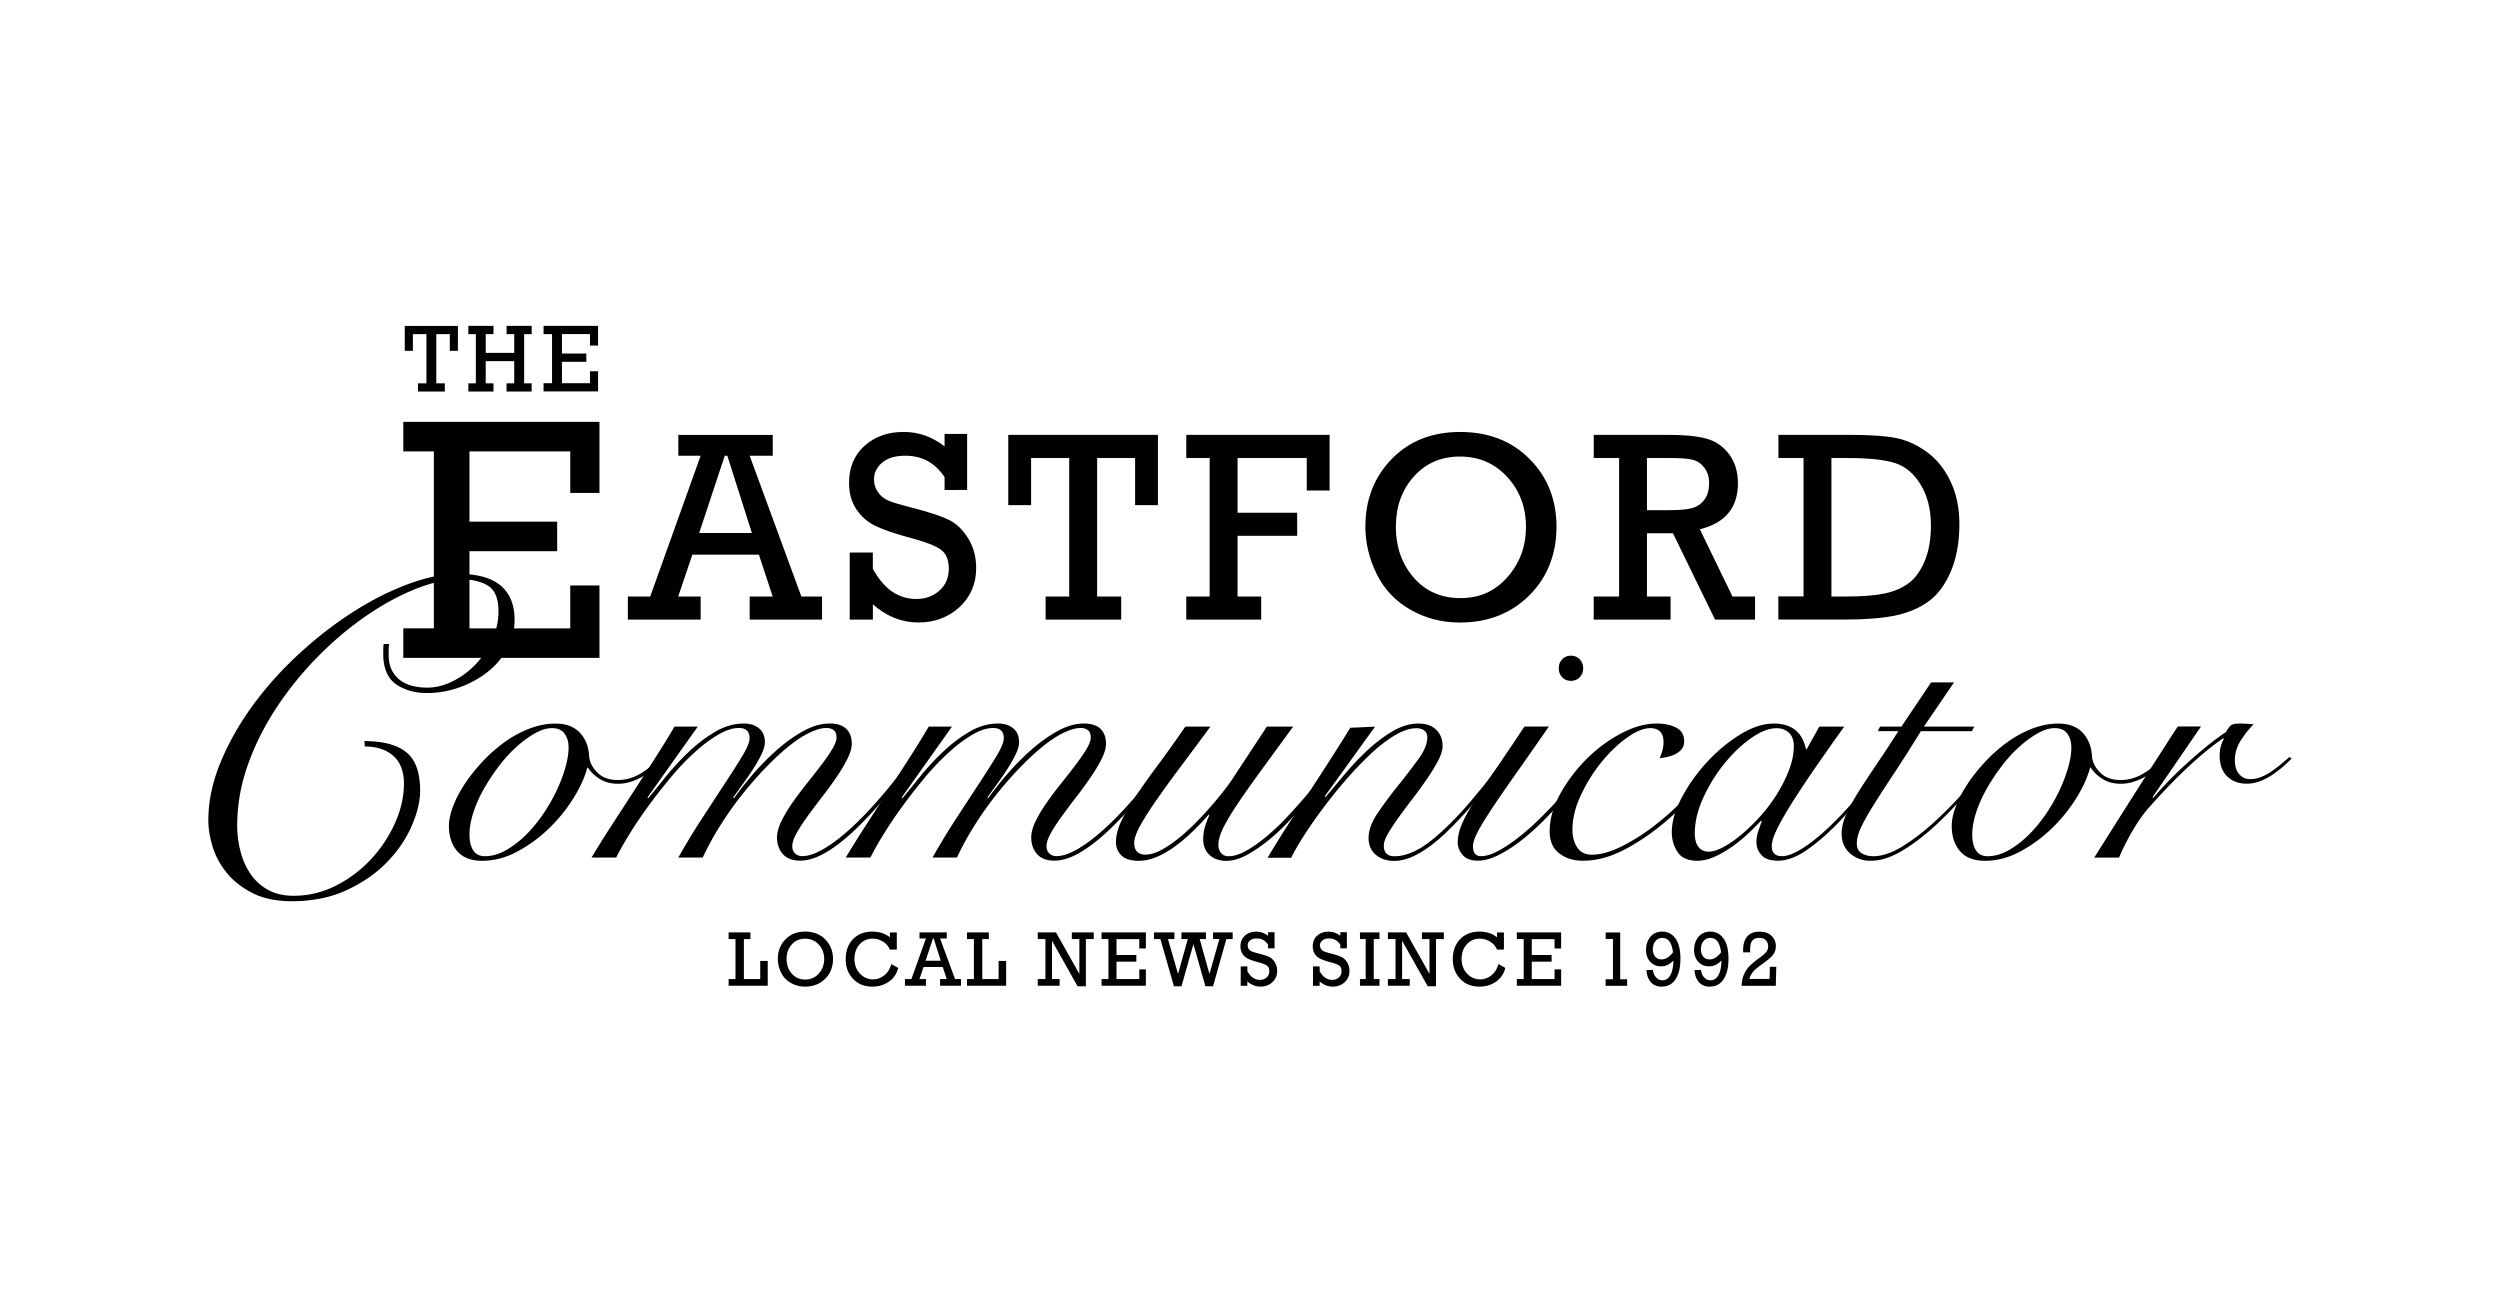 <?xml version="1.0" encoding="UTF-8" standalone="no"?>
<!-- Created with Inkscape (http://www.inkscape.org/) -->

<svg
   width="1200"
   height="630"
   viewBox="0 0 1200 630"
   version="1.1"
   id="svg1"
   inkscape:version="1.3.2 (091e20e, 2023-11-25, custom)"
   sodipodi:docname="og-image-large.svg"
   inkscape:export-filename="og-image-large.png"
   inkscape:export-xdpi="96"
   inkscape:export-ydpi="96"
   xmlns:inkscape="http://www.inkscape.org/namespaces/inkscape"
   xmlns:sodipodi="http://sodipodi.sourceforge.net/DTD/sodipodi-0.dtd"
   xmlns="http://www.w3.org/2000/svg"
   xmlns:svg="http://www.w3.org/2000/svg">
  <sodipodi:namedview
     id="namedview1"
     pagecolor="#ffffff"
     bordercolor="#666666"
     borderopacity="1.0"
     inkscape:showpageshadow="2"
     inkscape:pageopacity="0.0"
     inkscape:pagecheckerboard="0"
     inkscape:deskcolor="#d1d1d1"
     inkscape:document-units="px"
     inkscape:zoom="0.7751225"
     inkscape:cx="572.16763"
     inkscape:cy="359.29805"
     inkscape:window-width="1920"
     inkscape:window-height="1001"
     inkscape:window-x="-9"
     inkscape:window-y="-9"
     inkscape:window-maximized="1"
     inkscape:current-layer="layer1"
     inkscape:export-bgcolor="#ffffffff" />
  <defs
     id="defs1" />
  <g
     inkscape:label="Layer 1"
     inkscape:groupmode="layer"
     id="layer1">
    <path
       d="m 208.251,301.633 v -84.96 h -14.663 v -14.177 h 94.155 v 34.126 H 273.728 V 216.673 H 225.344 v 33.721 h 42.105 v 14.177 H 225.344 v 37.063 h 48.384 v -20.617 h 14.015 v 34.774 h -94.155 v -14.177 h 14.663 z m 156.007,-35.382 h -31.939 l -6.785,20.07 h 10.774 v 11.099 h -34.936 v -11.099 h 10.734 l 24.202,-67.563 H 325.595 V 208.754 h 45.326 v 10.005 h -11.078 l 24.81,67.563 h 9.924 v 11.099 h -34.733 v -11.099 h 11.038 l -6.602,-20.07 z m -3.342,-10.41 -11.807,-37.103 h -1.215 l -12.293,37.103 h 25.296 z m 46.946,41.579 v -32.202 h 11.099 v 7.838 c 5.306,9.64 12.253,14.46 20.84,14.46 4.375,0 8.081,-1.337 11.098,-4.01 3.018,-2.673 4.516,-6.177 4.516,-10.511 0,-4.334 -1.235,-7.23 -3.706,-9.093 -2.471,-1.863 -7.109,-3.686 -13.954,-5.509 -7.939,-2.127 -13.833,-4.132 -17.66,-6.015 -3.828,-1.883 -6.866,-4.597 -9.154,-8.101 -2.289,-3.504 -3.402,-7.656 -3.402,-12.455 0,-7.433 2.471,-13.367 7.433,-17.822 4.942,-4.435 11.159,-6.663 18.653,-6.663 7.494,0 13.691,2.289 19.767,6.886 v -5.934 h 10.835 v 26.896 H 453.39 v -6.177 c -4.557,-6.845 -10.815,-10.268 -18.815,-10.268 -4.84,0 -8.567,1.114 -11.159,3.342 -2.592,2.228 -3.889,4.901 -3.889,8 0,2.39 0.668,4.476 1.985,6.278 1.316,1.802 2.997,3.139 5.043,3.99 2.046,0.851 6.056,2.046 12.05,3.564 7.818,2.025 13.488,3.929 17.012,5.691 3.524,1.762 6.562,4.699 9.114,8.83 2.552,4.132 3.828,8.871 3.828,14.217 0,7.575 -2.673,13.812 -8,18.754 -5.326,4.921 -11.929,7.392 -19.787,7.392 -7.858,0 -15.352,-2.916 -21.792,-8.729 v 7.331 H 407.882 Z M 513.217,286.322 v -66.49 h -18.288 v 22.622 h -10.957 v -33.721 h 71.837 v 33.721 h -10.957 v -22.622 h -18.227 v 66.49 h 11.544 v 11.099 h -36.273 v -11.099 h 11.342 z m 67.421,0 v -66.49 h -11.22 v -11.099 h 68.778 v 26.713 h -10.957 v -15.615 h -33.215 v 26.268 h 28.617 v 11.098 h -28.617 v 29.123 h 11.342 v 11.099 h -35.949 v -11.099 z m 74.753,-33.66 c 0,-12.881 4.213,-23.655 12.617,-32.323 8.405,-8.668 19.382,-13.002 32.891,-13.002 13.509,0 24.749,4.334 33.336,13.002 8.587,8.668 12.881,19.524 12.881,32.566 0,13.043 -4.375,24.283 -13.104,32.931 -8.729,8.648 -19.828,12.982 -33.316,12.982 -8.587,0 -16.486,-2.046 -23.675,-6.157 -7.21,-4.091 -12.617,-9.823 -16.222,-17.154 -3.605,-7.332 -5.428,-14.947 -5.428,-22.845 z m 14.602,0.061 c 0,9.742 2.856,17.883 8.547,24.486 5.691,6.582 13.164,9.883 22.44,9.883 9.276,0 16.729,-3.362 22.622,-10.106 5.914,-6.744 8.871,-14.785 8.871,-24.121 0,-9.337 -2.997,-17.417 -9.012,-23.939 -6.015,-6.521 -13.569,-9.782 -22.663,-9.782 -9.094,0 -16.445,3.2 -22.177,9.62 -5.731,6.42 -8.607,14.4 -8.607,23.959 z m 107.178,33.599 v -66.49 h -12.172 v -11.098 h 36.009 c 7.514,0 13.488,0.587 17.903,1.762 4.415,1.175 8.081,3.625 10.957,7.392 2.876,3.767 4.334,8.445 4.334,14.055 0,11.726 -6.096,19.098 -18.268,22.116 l 15.655,32.263 h 10.835 v 11.099 h -19.2 l -20.192,-41.437 h -12.496 v 30.339 h 11.341 v 11.099 h -36.901 v -11.098 h 12.172 z m 13.387,-41.437 h 10.45 c 5.063,0 8.79,-0.324 11.18,-0.992 2.41,-0.668 4.375,-2.005 5.894,-4.01 1.519,-2.005 2.289,-4.719 2.289,-8.121 0,-2.896 -0.77,-5.326 -2.329,-7.332 -1.559,-2.005 -3.463,-3.261 -5.731,-3.787 -2.268,-0.527 -5.752,-0.79 -10.43,-0.79 h -11.341 v 25.053 z m 75.138,41.437 v -66.49 h -12.05 v -11.098 h 34.288 c 9.478,0 16.769,0.486 21.893,1.458 5.124,0.972 10.086,3.18 14.886,6.623 4.8,3.443 8.628,8.162 11.504,14.177 2.876,6.015 4.294,12.861 4.294,20.557 0,8.749 -1.377,16.364 -4.152,22.825 -2.754,6.461 -6.38,11.281 -10.876,14.46 -4.476,3.18 -9.822,5.408 -16,6.663 -6.177,1.256 -14.055,1.884 -23.615,1.884 H 853.605 v -11.099 h 12.05 z m 13.387,0 h 7.008 c 7.817,0 14.015,-0.486 18.592,-1.458 4.577,-0.972 8.425,-2.653 11.564,-5.002 3.139,-2.349 5.691,-5.914 7.655,-10.673 1.964,-4.759 2.937,-10.369 2.937,-16.83 0,-7.696 -1.6,-14.217 -4.82,-19.564 -3.2,-5.347 -7.311,-8.85 -12.293,-10.491 -5.003,-1.64 -12.678,-2.451 -23.048,-2.451 h -7.595 v 66.49 z"
       id="path1"
       style="stroke-width:2.025" />
    <path
       d="m 186.783,309.127 c -0.142,0.871 -0.223,1.721 -0.223,2.592 v 2.592 c 0,3.018 0.547,5.529 1.62,7.554 1.073,2.025 2.491,3.645 4.213,4.861 1.721,1.215 3.706,2.086 5.934,2.592 2.228,0.506 4.496,0.749 6.805,0.749 3.889,0 7.838,-0.972 11.868,-2.916 4.03,-1.944 7.696,-4.597 11.018,-7.98 3.301,-3.382 6.015,-7.311 8.101,-11.767 2.086,-4.456 3.139,-9.134 3.139,-14.035 0,-6.035 -1.661,-10.106 -4.962,-12.192 -3.321,-2.086 -7.777,-3.139 -13.387,-3.139 -6.481,0 -13.59,1.539 -21.367,4.638 -7.777,3.099 -15.655,7.372 -23.635,12.84 -7.98,5.468 -15.696,11.949 -23.088,19.422 a 161.769,161.769 0 0 0 -19.868,24.384 c -5.833,8.79 -10.471,17.984 -13.914,27.625 -3.443,9.64 -5.185,19.422 -5.185,29.346 0,4.03 0.506,8.061 1.519,12.091 0.992,4.03 2.592,7.656 4.739,10.896 2.147,3.24 4.962,5.833 8.405,7.777 3.463,1.944 7.635,2.916 12.516,2.916 7.048,0 13.772,-1.62 20.172,-4.861 a 59.766,59.766 0 0 0 16.83,-12.617 c 4.82,-5.185 8.668,-10.977 11.544,-17.377 2.876,-6.4 4.314,-12.779 4.314,-19.098 0,-5.752 -1.701,-10.147 -5.063,-13.164 -3.382,-3.018 -7.959,-4.537 -13.711,-4.537 l -0.223,-2.592 c 9.073,0 15.797,1.802 20.192,5.407 4.395,3.605 6.582,9.701 6.582,18.349 0,5.043 -1.337,10.653 -3.99,16.83 -2.673,6.197 -6.582,11.99 -11.767,17.377 -5.185,5.407 -11.625,9.904 -19.321,13.488 -7.696,3.605 -16.506,5.407 -26.45,5.407 -7.473,0 -13.772,-1.296 -18.876,-3.889 -5.104,-2.592 -9.256,-5.833 -12.415,-9.721 -3.159,-3.889 -5.428,-8.101 -6.805,-12.617 C 100.668,401.824 100,397.611 100,393.743 c 0,-9.073 1.944,-18.308 5.833,-27.746 3.889,-9.418 9.033,-18.531 15.433,-27.301 6.4,-8.769 13.772,-17.012 22.116,-24.708 8.344,-7.696 16.952,-14.379 25.802,-20.07 8.85,-5.691 17.701,-10.167 26.551,-13.488 8.85,-3.301 16.931,-4.962 24.283,-4.962 9.073,0 15.817,1.863 20.293,5.61 4.456,3.747 6.683,9.215 6.683,16.405 0,5.043 -1.195,9.721 -3.564,14.035 -2.37,4.314 -5.549,8.02 -9.499,11.119 -3.97,3.099 -8.466,5.549 -13.488,7.331 -5.043,1.803 -10.228,2.694 -15.554,2.694 -5.61,0 -10.43,-1.337 -14.46,-3.99 -4.03,-2.653 -6.197,-7.23 -6.461,-13.711 v -2.815 c 0,-1.154 0.061,-2.167 0.203,-3.018 h 2.592 z m 130.59,56.282 c -2.937,3.301 -6.218,5.914 -9.883,7.858 -3.666,1.944 -7.25,2.937 -10.795,2.937 -3.544,0 -6.339,-0.77 -8.769,-2.289 -2.451,-1.519 -4.334,-3.321 -5.671,-5.387 h -0.365 c -1.215,4.638 -3.483,9.58 -6.764,14.825 a 76.397,76.397 0 0 1 -11.807,14.46 67.974,67.974 0 0 1 -15.088,10.977 c -5.488,2.937 -11.098,4.395 -16.83,4.395 -5.245,0 -9.215,-1.519 -11.888,-4.577 -2.673,-3.038 -4.03,-7.129 -4.03,-12.253 0,-2.673 0.668,-5.792 2.005,-9.337 1.337,-3.544 3.2,-7.109 5.569,-10.693 2.37,-3.585 5.185,-7.129 8.425,-10.612 3.24,-3.483 6.744,-6.582 10.511,-9.337 3.767,-2.754 7.777,-4.942 11.99,-6.582 4.213,-1.64 8.445,-2.471 12.719,-2.471 5.002,0 8.871,1.458 11.625,4.395 2.754,2.937 4.233,6.704 4.476,11.342 0.243,2.815 1.559,5.387 3.929,7.777 2.37,2.37 5.63,3.564 9.782,3.564 3.666,0 7.109,-0.911 10.329,-2.734 3.24,-1.823 6.258,-4.213 9.053,-7.129 l 1.458,0.911 z m -92.008,35.321 c 0,3.18 0.608,5.671 1.823,7.494 1.215,1.823 3.038,2.754 5.489,2.754 3.281,0 6.542,-0.891 9.782,-2.653 3.24,-1.762 6.339,-4.091 9.337,-6.947 2.997,-2.856 5.752,-6.137 8.324,-9.782 a 84.859,84.859 0 0 0 6.683,-11.342 c 1.884,-3.909 3.382,-7.716 4.476,-11.443 1.094,-3.727 1.64,-7.109 1.64,-10.147 0,-2.552 -0.648,-4.719 -1.924,-6.501 -1.276,-1.762 -3.261,-2.653 -5.954,-2.653 -2.694,0 -5.306,0.83 -8.243,2.471 -2.937,1.64 -5.894,3.808 -8.871,6.501 a 65.568,65.568 0 0 0 -8.506,9.337 94.945,94.945 0 0 0 -7.23,10.977 c -2.127,3.787 -3.808,7.554 -5.023,11.342 -1.215,3.787 -1.823,7.311 -1.823,10.612 z"
       id="path2"
       style="stroke-width:2.025" />
    <path
       d="m 283.895,411.707 c 2.694,-4.516 5.752,-9.458 9.235,-14.825 3.483,-5.367 7.007,-10.815 10.612,-16.384 3.585,-5.549 7.129,-11.038 10.612,-16.465 3.483,-5.428 6.623,-10.511 9.418,-15.271 h 11.159 l -24.141,34.025 0.365,0.365 c 2.309,-2.795 5.124,-6.258 8.405,-10.329 3.301,-4.091 6.926,-8.02 10.896,-11.807 3.97,-3.787 8.202,-7.007 12.719,-9.701 4.516,-2.673 9.154,-4.03 13.893,-4.03 2.937,0 5.326,0.77 7.23,2.289 1.883,1.519 2.835,3.747 2.835,6.683 0,1.701 -0.608,3.787 -1.823,6.218 -1.215,2.451 -2.653,4.901 -4.294,7.413 -1.64,2.511 -3.321,4.901 -5.023,7.23 -1.701,2.329 -3.038,4.213 -4.03,5.671 l 0.365,0.365 c 2.552,-3.666 5.63,-7.554 9.235,-11.706 3.585,-4.152 7.433,-8.02 11.524,-11.625 4.091,-3.605 8.283,-6.582 12.617,-8.972 4.334,-2.37 8.506,-3.564 12.536,-3.564 3.524,0 6.197,0.851 7.959,2.552 1.762,1.701 2.653,4.091 2.653,7.129 0,2.086 -0.709,4.516 -2.106,7.311 -1.397,2.815 -3.18,5.772 -5.306,8.871 a 190.252,190.252 0 0 1 -6.866,9.418 c -2.451,3.18 -4.739,6.218 -6.866,9.154 -2.127,2.916 -3.909,5.651 -5.306,8.142 -1.397,2.511 -2.106,4.597 -2.106,6.319 0,1.458 0.466,2.633 1.377,3.483 0.911,0.851 2.046,1.276 3.382,1.276 2.937,0 6.38,-1.154 10.329,-3.483 3.97,-2.309 8.243,-5.549 12.8,-9.701 4.557,-4.152 9.357,-9.114 14.359,-14.906 5.002,-5.792 10.066,-12.172 15.19,-19.119 l 1.458,0.729 c -5.002,6.825 -10.005,13.205 -15.007,19.119 -5.002,5.914 -9.843,11.058 -14.541,15.453 -4.699,4.395 -9.215,7.838 -13.529,10.329 -4.334,2.491 -8.324,3.747 -11.99,3.747 -3.666,0 -6.582,-1.073 -8.405,-3.2 -1.823,-2.127 -2.754,-4.78 -2.754,-7.959 0,-2.309 0.709,-4.901 2.106,-7.777 1.397,-2.856 3.159,-5.833 5.306,-8.871 2.127,-3.038 4.415,-6.096 6.866,-9.154 2.43,-3.038 4.719,-5.975 6.866,-8.79 2.127,-2.795 3.909,-5.367 5.306,-7.676 1.397,-2.309 2.106,-4.213 2.106,-5.671 0,-1.701 -0.466,-2.896 -1.377,-3.564 -0.911,-0.668 -2.046,-1.013 -3.382,-1.013 -2.451,0 -5.306,0.83 -8.607,2.471 -3.301,1.64 -6.744,3.97 -10.329,6.947 -3.605,2.997 -7.291,6.461 -11.078,10.43 a 177.594,177.594 0 0 0 -11.058,12.8 161.657,161.657 0 0 0 -10.147,14.46 137.435,137.435 0 0 0 -8.243,15.088 h -11.706 c 3.423,-6.096 7.109,-12.192 11.058,-18.288 3.97,-6.096 7.656,-11.747 11.058,-16.931 3.423,-5.185 6.278,-9.701 8.607,-13.529 2.309,-3.848 3.483,-6.683 3.483,-8.506 0,-3.301 -1.701,-4.942 -5.124,-4.942 -3.038,0 -6.461,1.134 -10.248,3.382 -3.787,2.268 -7.615,5.185 -11.524,8.79 a 122.651,122.651 0 0 0 -11.524,12.253 c -3.787,4.577 -7.352,9.175 -10.714,13.812 a 201.833,201.833 0 0 0 -8.871,13.266 c -2.572,4.213 -4.577,7.777 -6.035,10.693 h -11.888 z"
       id="path3"
       style="stroke-width:2.025" />
    <path
       d="m 405.918,411.707 c 2.694,-4.516 5.752,-9.458 9.235,-14.825 3.483,-5.367 7.007,-10.815 10.612,-16.384 3.585,-5.549 7.129,-11.038 10.612,-16.465 3.483,-5.428 6.623,-10.511 9.418,-15.271 h 11.159 l -24.141,34.025 0.365,0.365 c 2.309,-2.795 5.124,-6.258 8.405,-10.329 3.301,-4.091 6.926,-8.02 10.896,-11.807 3.97,-3.787 8.202,-7.007 12.719,-9.701 4.516,-2.673 9.154,-4.03 13.893,-4.03 2.937,0 5.326,0.77 7.23,2.289 1.883,1.519 2.835,3.747 2.835,6.683 0,1.701 -0.608,3.787 -1.823,6.218 -1.215,2.451 -2.653,4.901 -4.294,7.413 -1.64,2.511 -3.321,4.901 -5.023,7.23 -1.701,2.329 -3.038,4.213 -4.03,5.671 l 0.365,0.365 c 2.552,-3.666 5.63,-7.554 9.235,-11.706 3.585,-4.152 7.433,-8.02 11.524,-11.625 4.091,-3.605 8.283,-6.582 12.618,-8.972 4.334,-2.37 8.506,-3.564 12.536,-3.564 3.524,0 6.197,0.851 7.959,2.552 1.762,1.701 2.653,4.091 2.653,7.129 0,2.086 -0.709,4.516 -2.106,7.311 -1.397,2.815 -3.18,5.772 -5.306,8.871 a 190.252,190.252 0 0 1 -6.866,9.418 c -2.45,3.18 -4.739,6.218 -6.866,9.154 -2.127,2.916 -3.909,5.651 -5.306,8.142 -1.397,2.511 -2.106,4.597 -2.106,6.319 0,1.458 0.466,2.633 1.377,3.483 0.911,0.851 2.046,1.276 3.382,1.276 2.937,0 6.38,-1.154 10.329,-3.483 3.97,-2.309 8.243,-5.549 12.8,-9.701 4.557,-4.152 9.357,-9.114 14.359,-14.906 5.002,-5.792 10.066,-12.172 15.19,-19.119 l 1.458,0.729 c -5.003,6.825 -10.005,13.205 -15.007,19.119 -5.003,5.914 -9.843,11.058 -14.541,15.453 -4.699,4.395 -9.215,7.838 -13.529,10.329 -4.334,2.491 -8.324,3.747 -11.99,3.747 -3.666,0 -6.582,-1.073 -8.405,-3.2 -1.823,-2.127 -2.754,-4.78 -2.754,-7.959 0,-2.309 0.709,-4.901 2.106,-7.777 1.397,-2.856 3.159,-5.833 5.306,-8.871 2.127,-3.038 4.415,-6.096 6.866,-9.154 2.43,-3.038 4.719,-5.975 6.866,-8.79 2.127,-2.795 3.909,-5.367 5.306,-7.676 1.397,-2.309 2.106,-4.213 2.106,-5.671 0,-1.701 -0.466,-2.896 -1.377,-3.564 -0.911,-0.668 -2.046,-1.013 -3.382,-1.013 -2.451,0 -5.306,0.83 -8.607,2.471 -3.301,1.64 -6.744,3.97 -10.329,6.947 -3.605,2.997 -7.291,6.461 -11.078,10.43 a 177.594,177.594 0 0 0 -11.058,12.8 161.657,161.657 0 0 0 -10.147,14.46 137.435,137.435 0 0 0 -8.243,15.088 h -11.706 c 3.423,-6.096 7.109,-12.192 11.058,-18.288 3.97,-6.096 7.656,-11.747 11.058,-16.931 3.423,-5.185 6.278,-9.701 8.607,-13.529 2.309,-3.848 3.483,-6.683 3.483,-8.506 0,-3.301 -1.701,-4.942 -5.124,-4.942 -3.038,0 -6.461,1.134 -10.248,3.382 -3.787,2.268 -7.615,5.185 -11.524,8.79 a 122.651,122.651 0 0 0 -11.524,12.253 c -3.787,4.577 -7.352,9.175 -10.714,13.812 a 201.833,201.833 0 0 0 -8.871,13.266 c -2.572,4.213 -4.577,7.777 -6.035,10.693 H 405.898 Z"
       id="path4"
       style="stroke-width:2.025" />
    <path
       d="m 581.003,348.761 c -4.759,6.461 -9.336,12.617 -13.711,18.471 -4.395,5.853 -8.304,11.22 -11.706,16.101 -3.423,4.881 -6.137,9.114 -8.142,12.719 -2.005,3.605 -3.018,6.44 -3.018,8.506 0,1.944 0.486,3.382 1.458,4.294 0.972,0.911 2.248,1.377 3.848,1.377 2.309,0 4.84,-0.729 7.595,-2.187 2.754,-1.458 5.549,-3.362 8.405,-5.671 2.856,-2.309 5.671,-4.881 8.425,-7.676 2.754,-2.795 5.306,-5.569 7.676,-8.324 2.39,-2.754 4.456,-5.266 6.218,-7.595 1.762,-2.309 3.079,-4.152 3.929,-5.488 l 16.101,-24.506 h 12.617 c -6.582,9.033 -12.172,16.668 -16.749,22.967 -4.577,6.278 -8.304,11.625 -11.159,16.02 -2.876,4.395 -4.901,7.959 -6.137,10.693 -1.235,2.734 -1.823,5.144 -1.823,7.23 0,1.458 0.425,2.714 1.276,3.747 0.851,1.033 2.066,1.559 3.666,1.559 2.43,0 5.245,-0.891 8.425,-2.653 3.159,-1.762 6.461,-4.091 9.883,-6.947 3.423,-2.856 6.805,-6.096 10.147,-9.701 3.362,-3.605 6.521,-7.169 9.519,-10.693 2.997,-3.544 5.711,-6.866 8.142,-9.964 2.43,-3.119 4.334,-5.63 5.671,-7.595 l 1.823,0.547 c -1.458,2.066 -3.423,4.719 -5.853,7.959 -2.43,3.24 -5.185,6.643 -8.223,10.248 -3.058,3.605 -6.278,7.25 -9.701,10.977 a 100.059,100.059 0 0 1 -10.511,9.964 c -3.605,2.916 -7.129,5.347 -10.613,7.23 -3.483,1.883 -6.744,2.835 -9.782,2.835 -3.423,0 -6.136,-0.952 -8.142,-2.835 -2.005,-1.883 -3.018,-4.415 -3.018,-7.595 0,-2.43 0.405,-4.78 1.195,-7.048 0.79,-2.248 1.377,-3.686 1.742,-4.294 l -0.364,-0.365 a 131.305,131.305 0 0 1 -8.04,8.405 78.485,78.485 0 0 1 -8.425,7.048 c -2.795,2.005 -5.651,3.625 -8.506,4.84 -2.876,1.215 -5.711,1.823 -8.506,1.823 -3.909,0 -6.704,-0.891 -8.425,-2.653 -1.722,-1.762 -2.552,-3.868 -2.552,-6.319 0,-3.038 0.83,-6.339 2.471,-9.883 1.641,-3.544 3.929,-7.494 6.866,-11.888 2.937,-4.395 6.44,-9.337 10.511,-14.825 4.091,-5.489 8.567,-11.767 13.448,-18.835 h 12.071 z"
       id="path5"
       style="stroke-width:2.025" />
    <path
       d="m 660.029,348.761 -24.141,33.478 0.364,0.365 c 2.552,-3.038 5.549,-6.623 8.972,-10.693 a 132.149,132.149 0 0 1 10.977,-11.625 c 3.909,-3.666 7.959,-6.744 12.172,-9.235 4.213,-2.491 8.385,-3.747 12.536,-3.747 3.666,0 6.501,1.013 8.506,3.018 2.005,2.005 3.018,4.597 3.018,7.777 0,1.944 -0.709,4.273 -2.106,6.947 -1.397,2.694 -3.139,5.549 -5.225,8.607 a 197.843,197.843 0 0 1 -6.764,9.337 c -2.43,3.18 -4.699,6.197 -6.764,9.053 a 102.989,102.989 0 0 0 -5.225,7.878 c -1.397,2.37 -2.106,4.354 -2.106,5.954 0,3.423 1.701,5.124 5.124,5.124 3.909,0 8.04,-1.316 12.435,-3.929 4.395,-2.613 9.64,-7.048 15.736,-13.266 2.45,-2.43 4.901,-5.124 7.412,-8.04 2.511,-2.937 4.901,-5.833 7.23,-8.688 2.329,-2.856 4.415,-5.59 6.319,-8.142 1.884,-2.572 3.382,-4.699 4.476,-6.4 l 1.276,0.729 c -2.45,3.666 -5.569,8.02 -9.418,13.083 -3.848,5.063 -8.02,10.025 -12.537,14.906 a 180.361,180.361 0 0 1 -8.243,8.425 78.485,78.485 0 0 1 -8.425,7.048 c -2.815,2.005 -5.569,3.605 -8.324,4.759 -2.754,1.154 -5.468,1.742 -8.142,1.742 -3.544,0 -6.461,-0.972 -8.769,-2.937 -2.309,-1.944 -3.483,-4.638 -3.483,-8.04 0,-3.666 1.458,-7.656 4.395,-11.99 2.937,-4.334 6.157,-8.688 9.701,-13.083 3.524,-4.395 6.764,-8.607 9.701,-12.617 2.937,-4.01 4.395,-7.554 4.395,-10.612 0,-1.458 -0.486,-2.552 -1.458,-3.301 -0.972,-0.729 -2.268,-1.094 -3.848,-1.094 -3.038,0 -6.461,1.134 -10.248,3.382 -3.787,2.268 -7.655,5.245 -11.625,8.972 a 163.76,163.76 0 0 0 -11.888,12.435 c -3.97,4.577 -7.655,9.154 -11.058,13.711 a 225.98,225.98 0 0 0 -9.154,13.164 c -2.694,4.213 -4.699,7.716 -6.035,10.511 h -11.341 c 3.18,-5.367 6.562,-10.815 10.147,-16.384 3.605,-5.549 7.17,-11.038 10.714,-16.465 3.524,-5.428 6.926,-10.673 10.147,-15.736 3.24,-5.063 6.136,-9.661 8.688,-13.812 l 11.888,-0.547 z"
       id="path6"
       style="stroke-width:2.025" />
    <path
       d="m 743.45,348.761 c -6.704,9.64 -12.374,17.741 -17.012,24.324 -4.638,6.582 -8.385,12.071 -11.261,16.465 -2.876,4.395 -4.942,7.858 -6.218,10.43 -1.276,2.572 -1.924,4.638 -1.924,6.218 0,3.18 1.276,4.759 3.848,4.759 2.572,0 5.266,-0.891 8.506,-2.653 3.24,-1.762 6.623,-4.051 10.147,-6.866 3.524,-2.795 7.068,-5.975 10.613,-9.519 3.524,-3.544 6.866,-7.048 9.964,-10.511 3.119,-3.483 5.853,-6.825 8.243,-10.066 2.369,-3.24 4.111,-5.873 5.205,-7.959 l 1.458,0.911 c -1.458,2.451 -3.443,5.367 -5.954,8.79 a 145.885,145.885 0 0 1 -8.506,10.511 c -3.18,3.605 -6.521,7.169 -10.066,10.693 a 110.151,110.151 0 0 1 -10.795,9.519 c -3.666,2.815 -7.23,5.063 -10.714,6.764 -3.483,1.701 -6.683,2.552 -9.6,2.552 -3.301,0 -5.731,-0.911 -7.311,-2.754 -1.58,-1.843 -2.37,-3.848 -2.37,-6.035 0,-2.552 0.587,-5.266 1.742,-8.142 1.155,-2.856 3.018,-6.38 5.59,-10.511 2.552,-4.152 5.873,-9.175 9.964,-15.088 4.091,-5.914 8.992,-13.205 14.724,-21.853 H 743.43 Z m 10.613,-34.025 c 1.701,0 3.099,0.587 4.213,1.742 1.094,1.154 1.64,2.592 1.64,4.294 0,1.701 -0.547,3.139 -1.64,4.294 -1.094,1.154 -2.511,1.742 -4.213,1.742 -1.701,0 -3.119,-0.567 -4.213,-1.742 -1.094,-1.154 -1.641,-2.592 -1.641,-4.294 0,-1.701 0.547,-3.139 1.641,-4.294 1.094,-1.154 2.491,-1.742 4.213,-1.742 z"
       id="path7"
       style="stroke-width:2.025" />
    <path
       d="m 824.866,365.774 c -2.815,4.516 -6.501,9.357 -11.058,14.541 a 140.534,140.534 0 0 1 -14.906,14.541 c -6.582,5.489 -13.164,9.904 -19.767,13.266 -6.582,3.362 -13.043,5.023 -19.382,5.023 -4.516,0 -8.304,-1.195 -11.341,-3.564 -3.058,-2.37 -4.577,-5.873 -4.577,-10.511 0,-5.853 1.681,-11.828 5.023,-17.924 3.362,-6.096 7.554,-11.666 12.617,-16.749 5.063,-5.063 10.612,-9.175 16.648,-12.354 6.035,-3.18 11.747,-4.759 17.113,-4.759 3.544,0 6.623,0.648 9.235,1.924 2.613,1.276 3.929,3.504 3.929,6.683 0,1.458 -0.405,2.694 -1.195,3.666 -0.79,0.972 -1.762,1.762 -2.937,2.37 -1.154,0.608 -2.451,1.073 -3.848,1.377 -1.397,0.304 -2.653,0.527 -3.747,0.648 0.486,-1.215 0.911,-2.471 1.276,-3.747 0.364,-1.276 0.547,-2.592 0.547,-3.929 0,-4.516 -2.147,-6.764 -6.4,-6.764 -3.18,0 -6.926,1.559 -11.261,4.658 -4.334,3.119 -8.405,7.048 -12.253,11.807 -3.848,4.759 -7.109,10.005 -9.782,15.736 -2.694,5.732 -4.03,11.281 -4.03,16.648 0,3.301 0.749,6.096 2.288,8.405 1.519,2.329 3.868,3.483 7.048,3.483 4.273,0 9.175,-1.397 14.724,-4.213 5.549,-2.795 10.937,-6.278 16.182,-10.43 5.489,-4.273 10.754,-9.175 15.817,-14.724 5.063,-5.549 9.296,-10.936 12.719,-16.182 l 1.276,1.094 z"
       id="path8"
       style="stroke-width:2.025" />
    <path
       d="m 873.331,348.761 h 11.888 c -4.516,6.339 -8.85,12.496 -13.002,18.471 a 512.678,512.678 0 0 0 -11.058,16.547 c -3.24,5.063 -5.833,9.519 -7.777,13.367 -1.944,3.848 -2.937,6.866 -2.937,9.053 0,3.18 1.641,4.759 4.942,4.759 2.552,0 5.813,-1.256 9.782,-3.747 3.97,-2.491 8.263,-5.954 12.901,-10.329 4.638,-4.395 9.397,-9.519 14.258,-15.372 4.881,-5.853 9.519,-12.071 13.914,-18.653 l 1.094,0.365 c -3.281,5.002 -7.169,10.39 -11.625,16.182 -4.456,5.792 -9.114,11.2 -13.995,16.182 -4.881,5.002 -9.762,9.175 -14.643,12.536 -4.881,3.362 -9.458,5.023 -13.731,5.023 -3.544,0 -6.137,-0.891 -7.777,-2.653 -1.64,-1.762 -2.471,-3.868 -2.471,-6.319 0,-1.701 0.263,-3.382 0.83,-5.023 0.547,-1.64 1.134,-3.321 1.742,-5.023 l -0.364,-0.182 c -1.58,1.701 -3.564,3.686 -5.954,5.954 a 73.202,73.202 0 0 1 -7.676,6.319 c -2.754,1.944 -5.59,3.605 -8.506,4.942 -2.937,1.337 -5.731,2.005 -8.425,2.005 -4.516,0 -7.676,-1.397 -9.519,-4.213 -1.843,-2.815 -2.754,-5.975 -2.754,-9.519 0,-5.002 1.58,-10.511 4.759,-16.547 3.18,-6.035 7.19,-11.706 12.071,-17.012 4.881,-5.306 10.187,-9.721 15.919,-13.266 5.731,-3.544 11.159,-5.306 16.283,-5.306 2.43,0 4.577,0.344 6.4,1.013 1.823,0.668 3.342,1.58 4.577,2.754 1.215,1.154 2.167,2.471 2.835,3.929 0.668,1.458 1.195,2.997 1.559,4.577 h 0.365 l 6.035,-10.795 z m -59.827,51.239 c 0,2.815 0.567,4.982 1.742,6.501 1.154,1.519 2.775,2.289 4.84,2.289 2.066,0 4.516,-0.749 7.311,-2.289 2.795,-1.519 5.731,-3.564 8.769,-6.137 3.038,-2.552 6.056,-5.509 9.053,-8.871 2.997,-3.362 5.63,-6.926 7.959,-10.693 2.309,-3.787 4.213,-7.615 5.671,-11.524 1.458,-3.909 2.187,-7.615 2.187,-11.159 0,-2.795 -0.79,-4.942 -2.369,-6.4 -1.58,-1.458 -3.544,-2.187 -5.853,-2.187 -3.666,0 -7.757,1.58 -12.253,4.759 -4.516,3.18 -8.79,7.23 -12.8,12.172 a 75.045,75.045 0 0 0 -10.147,16.384 c -2.754,5.975 -4.111,11.706 -4.111,17.195 z"
       id="path9"
       style="stroke-width:2.025" />
    <path
       d="m 937.917,327.557 -14.461,21.225 h 24.162 l -1.094,2.187 h -24.506 c -4.881,7.939 -9.235,14.784 -13.083,20.577 -3.848,5.792 -7.068,10.795 -9.701,15.007 -2.633,4.213 -4.597,7.757 -5.954,10.612 -1.337,2.876 -2.005,5.387 -2.005,7.595 0,2.329 0.79,3.929 2.39,4.84 1.58,0.911 3.402,1.377 5.489,1.377 4.395,0 9.235,-1.681 14.541,-5.023 5.306,-3.342 10.572,-7.473 15.817,-12.354 5.245,-4.881 10.248,-10.066 15.007,-15.554 4.759,-5.488 8.769,-10.43 12.071,-14.825 l 1.094,0.729 c -4.152,5.245 -8.688,10.754 -13.63,16.547 a 181.91,181.91 0 0 1 -15.271,15.919 c -5.245,4.82 -10.511,8.81 -15.817,11.99 -5.306,3.18 -10.329,4.759 -15.088,4.759 -3.787,0 -7.048,-1.154 -9.782,-3.483 -2.734,-2.329 -4.111,-5.549 -4.111,-9.701 0,-2.795 0.79,-5.954 2.37,-9.418 1.58,-3.483 3.666,-7.23 6.218,-11.261 2.572,-4.03 5.468,-8.405 8.688,-13.164 3.22,-4.759 6.542,-9.823 9.964,-15.19 h -9.883 l 1.094,-2.187 h 10.248 l 14.258,-21.225 h 10.977 z"
       id="path10"
       style="stroke-width:2.025" />
    <path
       d="m 1038.715,365.409 c -2.937,3.301 -6.218,5.914 -9.883,7.858 -3.666,1.944 -7.25,2.937 -10.795,2.937 -3.544,0 -6.339,-0.77 -8.769,-2.289 -2.451,-1.519 -4.334,-3.321 -5.671,-5.387 h -0.364 c -1.215,4.638 -3.483,9.58 -6.765,14.825 a 76.397,76.397 0 0 1 -11.807,14.46 67.974,67.974 0 0 1 -15.088,10.977 c -5.489,2.937 -11.098,4.395 -16.83,4.395 -5.245,0 -9.215,-1.519 -11.888,-4.577 -2.673,-3.038 -4.03,-7.129 -4.03,-12.253 0,-2.673 0.668,-5.792 2.005,-9.337 1.337,-3.544 3.2,-7.109 5.57,-10.693 2.369,-3.605 5.185,-7.129 8.425,-10.612 3.24,-3.483 6.744,-6.582 10.511,-9.337 3.767,-2.754 7.777,-4.942 11.99,-6.582 4.213,-1.64 8.445,-2.471 12.719,-2.471 5.003,0 8.871,1.458 11.625,4.395 2.754,2.937 4.233,6.704 4.476,11.342 0.243,2.815 1.559,5.387 3.929,7.777 2.37,2.37 5.63,3.564 9.782,3.564 3.666,0 7.109,-0.911 10.329,-2.734 3.24,-1.823 6.258,-4.213 9.053,-7.129 l 1.458,0.911 z m -92.028,35.321 c 0,3.18 0.608,5.671 1.823,7.494 1.215,1.823 3.038,2.754 5.489,2.754 3.281,0 6.542,-0.891 9.782,-2.653 3.24,-1.762 6.339,-4.091 9.337,-6.947 2.997,-2.856 5.752,-6.137 8.324,-9.782 a 84.859,84.859 0 0 0 6.684,-11.342 c 1.883,-3.909 3.382,-7.716 4.476,-11.443 1.094,-3.727 1.64,-7.109 1.64,-10.147 0,-2.552 -0.648,-4.719 -1.924,-6.501 -1.276,-1.762 -3.261,-2.653 -5.954,-2.653 -2.694,0 -5.306,0.83 -8.243,2.471 -2.937,1.64 -5.894,3.808 -8.871,6.501 a 65.568,65.568 0 0 0 -8.506,9.337 94.945,94.945 0 0 0 -7.23,10.977 c -2.126,3.787 -3.808,7.554 -5.023,11.342 -1.215,3.787 -1.823,7.311 -1.823,10.612 z"
       id="path11"
       style="stroke-width:2.025" />
    <path
       d="m 1056.457,348.761 -23.23,33.842 0.364,0.365 c 1.701,-2.066 3.868,-4.476 6.501,-7.23 a 190.862,190.862 0 0 1 8.607,-8.405 c 3.119,-2.856 6.38,-5.691 9.782,-8.506 a 121.76,121.76 0 0 1 10.066,-7.494 c 0.608,-1.215 1.276,-2.187 2.005,-2.937 0.729,-0.729 2.208,-1.094 4.395,-1.094 1.337,0 2.531,0.02 3.564,0.101 1.033,0.061 2.106,0.162 3.2,0.263 -2.066,2.086 -4.091,4.597 -6.035,7.595 a 17.484,17.484 0 0 0 -2.937,9.782 c 0,2.815 0.709,5.002 2.106,6.582 1.397,1.58 3.139,2.37 5.205,2.37 1.823,0 3.625,-0.365 5.407,-1.094 1.762,-0.729 3.443,-1.64 5.023,-2.754 1.58,-1.094 3.099,-2.248 4.577,-3.483 1.458,-1.215 2.754,-2.309 3.848,-3.301 L 1100,364.093 c -1.215,1.215 -2.613,2.532 -4.213,3.929 -1.58,1.397 -3.301,2.714 -5.124,3.929 -1.823,1.215 -3.787,2.228 -5.853,3.018 -2.066,0.79 -4.213,1.195 -6.4,1.195 -3.909,0 -7.048,-1.195 -9.418,-3.564 -2.369,-2.37 -3.564,-5.691 -3.564,-9.964 0,-2.937 0.668,-5.549 2.005,-7.858 l -0.365,-0.365 c -5.002,3.423 -10.491,7.899 -16.465,13.448 -5.975,5.549 -12.314,12.111 -19.017,19.665 -2.451,2.694 -4.962,6.218 -7.595,10.612 -2.612,4.395 -4.901,8.911 -6.866,13.529 h -11.888 c 6.582,-10.491 13.164,-20.921 19.767,-31.291 6.582,-10.369 13.347,-20.921 20.314,-31.655 h 11.159 z M 204.686,183.985 v -23.615 h -6.501 v 8.04 h -3.889 v -11.969 h 25.498 v 11.969 h -3.889 v -8.04 h -6.481 v 23.615 h 4.091 v 3.949 h -12.881 v -3.949 h 4.03 z m 23.716,0 v -23.615 h -3.585 V 156.421 h 12.05 v 3.949 h -3.727 v 9.012 h 13.691 v -9.012 h -3.686 V 156.421 h 12.05 v 3.949 h -3.605 v 23.615 h 3.605 v 3.949 h -12.05 v -3.949 h 3.686 v -10.653 h -13.691 v 10.653 h 3.727 v 3.949 h -12.05 v -3.949 z m 36.576,0 v -23.615 h -4.071 V 156.421 h 26.167 v 9.478 h -3.889 v -5.549 h -13.448 v 9.357 h 11.706 v 3.949 h -11.706 v 10.288 h 13.448 v -5.732 h 3.889 v 9.661 h -26.167 v -3.949 h 4.071 z m 88.059,285.969 v -19.2 h -3.301 v -3.2 h 10.471 v 3.2 h -3.139 v 19.2 h 7.838 v -8.709 h 3.605 v 11.909 h -18.774 v -3.2 z m 20.314,-9.701 c 0,-3.726 1.215,-6.825 3.645,-9.337 2.43,-2.511 5.59,-3.747 9.499,-3.747 3.909,0 7.149,1.256 9.62,3.747 2.471,2.511 3.727,5.63 3.727,9.397 0,3.767 -1.256,7.007 -3.787,9.519 -2.511,2.491 -5.732,3.747 -9.62,3.747 -2.471,0 -4.759,-0.587 -6.825,-1.782 -2.086,-1.175 -3.645,-2.835 -4.678,-4.942 a 14.845,14.845 0 0 1 -1.559,-6.602 z m 4.213,0 c 0,2.815 0.83,5.164 2.471,7.068 1.64,1.904 3.808,2.856 6.481,2.856 2.673,0 4.82,-0.972 6.542,-2.916 1.701,-1.944 2.552,-4.273 2.552,-6.967 0,-2.694 -0.871,-5.023 -2.613,-6.906 -1.742,-1.884 -3.909,-2.815 -6.542,-2.815 -2.633,0 -4.739,0.932 -6.4,2.775 -1.661,1.863 -2.491,4.152 -2.491,6.926 z m 50.267,2.491 3.321,1.863 c -0.749,2.835 -2.248,5.043 -4.537,6.623 -2.268,1.559 -4.901,2.349 -7.838,2.349 -3.889,0 -6.987,-1.256 -9.337,-3.767 -2.349,-2.511 -3.504,-5.63 -3.504,-9.337 0,-4.071 1.175,-7.291 3.544,-9.701 2.349,-2.41 5.428,-3.605 9.215,-3.605 3.342,0 6.157,0.911 8.445,2.734 v -2.329 h 3.321 v 8.223 h -3.321 c -0.729,-1.681 -1.863,-2.957 -3.402,-3.868 -1.539,-0.911 -3.139,-1.377 -4.84,-1.377 -2.552,0 -4.658,0.932 -6.299,2.754 -1.64,1.843 -2.451,4.172 -2.451,6.967 0,2.795 0.871,5.225 2.633,7.068 1.762,1.823 3.828,2.754 6.238,2.754 1.965,0 3.767,-0.648 5.387,-1.904 1.62,-1.256 2.754,-3.078 3.423,-5.428 z m 24.688,1.418 h -9.215 l -1.965,5.792 h 3.119 v 3.2 h -10.086 v -3.2 h 3.099 l 6.987,-19.503 h -3.099 v -2.896 h 13.083 v 2.896 h -3.2 l 7.169,19.503 h 2.856 v 3.2 h -10.025 v -3.2 h 3.18 z m -0.952,-2.997 -3.402,-10.714 h -0.344 l -3.544,10.714 z m 15.898,8.79 v -19.2 h -3.301 v -3.2 h 10.471 v 3.2 h -3.139 v 19.2 h 7.838 v -8.709 h 3.605 v 11.909 h -18.774 v -3.2 z m 34.328,0 v -19.2 h -3.666 v -3.2 h 8.749 l 11.22,19.908 v -16.709 h -3.625 v -3.2 h 10.511 v 3.2 h -3.767 v 22.663 h -3.97 l -12.293,-21.853 v 18.39 h 3.666 v 3.2 h -10.491 v -3.2 z m 30.258,0 v -19.2 h -3.301 v -3.2 h 21.265 v 7.716 h -3.159 v -4.496 h -10.937 v 7.615 h 9.519 v 3.2 h -9.519 v 8.364 h 10.937 v -4.658 h 3.159 v 7.858 h -21.265 v -3.2 z m 31.453,3.463 -6.521,-22.663 h -3.078 v -3.2 h 9.802 v 3.2 h -3.079 l 4.84,16.749 4.658,-16.749 h -3.038 v -3.2 h 11.767 v 3.2 h -2.997 l 4.678,16.749 4.759,-16.749 h -3.038 v -3.2 h 9.418 v 3.2 h -3.018 l -6.4,22.663 h -3.666 l -5.752,-20.253 -5.731,20.253 h -3.585 z m 32.04,-0.243 v -9.296 h 3.2 v 2.268 c 1.539,2.795 3.544,4.192 6.015,4.192 1.256,0 2.329,-0.385 3.2,-1.154 0.871,-0.77 1.296,-1.782 1.296,-3.038 0,-1.256 -0.365,-2.086 -1.073,-2.613 -0.709,-0.527 -2.046,-1.073 -4.03,-1.6 -2.289,-0.608 -3.99,-1.195 -5.104,-1.742 -1.114,-0.547 -1.985,-1.316 -2.633,-2.329 -0.668,-1.013 -0.992,-2.208 -0.992,-3.605 0,-2.147 0.709,-3.868 2.147,-5.144 1.438,-1.296 3.22,-1.924 5.387,-1.924 2.046,0 3.949,0.668 5.711,1.985 v -1.721 h 3.119 v 7.757 h -3.119 v -1.782 c -1.317,-1.985 -3.119,-2.977 -5.428,-2.977 -1.397,0 -2.471,0.324 -3.22,0.972 -0.749,0.648 -1.134,1.418 -1.134,2.309 0,0.689 0.182,1.296 0.567,1.823 0.385,0.527 0.851,0.911 1.458,1.154 0.587,0.243 1.742,0.587 3.483,1.033 2.248,0.587 3.889,1.134 4.901,1.64 1.013,0.506 1.904,1.357 2.633,2.552 0.729,1.195 1.114,2.552 1.114,4.111 0,2.187 -0.77,3.99 -2.309,5.407 -1.539,1.418 -3.443,2.127 -5.711,2.127 -2.268,0 -4.435,-0.83 -6.299,-2.511 v 2.106 h -3.2 z m 34.693,0 v -9.296 h 3.2 v 2.268 c 1.539,2.795 3.544,4.192 6.015,4.192 1.256,0 2.329,-0.385 3.2,-1.154 0.871,-0.77 1.296,-1.782 1.296,-3.038 0,-1.256 -0.365,-2.086 -1.073,-2.613 -0.709,-0.527 -2.046,-1.073 -4.03,-1.6 -2.289,-0.608 -3.99,-1.195 -5.104,-1.742 -1.114,-0.547 -1.985,-1.316 -2.633,-2.329 -0.668,-1.013 -0.992,-2.208 -0.992,-3.605 0,-2.147 0.709,-3.868 2.147,-5.144 1.438,-1.296 3.22,-1.924 5.387,-1.924 2.046,0 3.949,0.668 5.711,1.985 v -1.721 h 3.119 v 7.757 h -3.119 v -1.782 c -1.316,-1.985 -3.119,-2.977 -5.428,-2.977 -1.397,0 -2.471,0.324 -3.22,0.972 -0.749,0.648 -1.134,1.418 -1.134,2.309 0,0.689 0.182,1.296 0.567,1.823 0.385,0.527 0.851,0.911 1.458,1.154 0.587,0.243 1.742,0.587 3.483,1.033 2.248,0.587 3.889,1.134 4.901,1.64 1.013,0.506 1.904,1.357 2.633,2.552 0.729,1.195 1.114,2.552 1.114,4.111 0,2.187 -0.77,3.99 -2.309,5.407 -1.539,1.418 -3.443,2.127 -5.711,2.127 -2.268,0 -4.435,-0.83 -6.299,-2.511 v 2.106 h -3.2 z m 25.296,-3.22 v -19.2 h -2.754 v -3.2 h 9.377 v 3.2 h -2.754 v 19.2 h 2.754 v 3.2 h -9.377 v -3.2 z m 14.319,0 v -19.2 h -3.666 v -3.2 h 8.749 l 11.22,19.908 V 450.754 H 682.53 v -3.2 h 10.511 v 3.2 h -3.767 v 22.663 h -3.97 l -12.293,-21.853 v 18.39 h 3.666 v 3.2 H 666.186 v -3.2 z m 49.397,-7.21 3.321,1.863 c -0.749,2.835 -2.248,5.043 -4.537,6.623 -2.268,1.559 -4.901,2.349 -7.838,2.349 -3.889,0 -6.987,-1.256 -9.336,-3.767 -2.349,-2.511 -3.504,-5.63 -3.504,-9.337 0,-4.071 1.175,-7.291 3.544,-9.701 2.349,-2.41 5.428,-3.605 9.215,-3.605 3.342,0 6.157,0.911 8.445,2.734 v -2.329 h 3.321 v 8.223 h -3.321 c -0.729,-1.681 -1.863,-2.957 -3.402,-3.868 -1.539,-0.911 -3.139,-1.377 -4.84,-1.377 -2.552,0 -4.658,0.932 -6.299,2.754 -1.64,1.843 -2.451,4.172 -2.451,6.967 0,2.795 0.871,5.225 2.633,7.068 1.762,1.823 3.828,2.754 6.238,2.754 1.964,0 3.767,-0.648 5.387,-1.904 1.62,-1.256 2.754,-3.078 3.423,-5.428 z m 12.131,7.21 v -19.2 h -3.301 v -3.2 h 21.265 v 7.716 h -3.159 v -4.496 h -10.937 v 7.615 h 9.519 v 3.2 h -9.519 v 8.364 h 10.937 v -4.658 h 3.159 v 7.858 h -21.265 v -3.2 z m 42.835,0.101 v -19.382 h -3.504 v -3.078 h 6.987 v 22.46 h 3.321 v 3.119 h -10.329 v -3.119 h 3.504 z m 16.06,-4.456 h 3.119 c 0.182,1.458 0.689,2.653 1.539,3.564 0.851,0.932 1.863,1.377 3.058,1.377 1.641,0 2.916,-0.851 3.828,-2.552 0.911,-1.701 1.377,-4.03 1.397,-6.967 -1.722,1.884 -3.727,2.835 -5.995,2.835 -2.025,0 -3.727,-0.729 -5.083,-2.187 -1.357,-1.458 -2.046,-3.382 -2.046,-5.752 0,-2.37 0.689,-4.476 2.066,-6.177 1.377,-1.701 3.261,-2.572 5.651,-2.572 2.673,0 4.8,1.094 6.4,3.281 1.6,2.187 2.39,5.448 2.39,9.762 0,4.314 -0.77,7.372 -2.309,9.762 -1.539,2.39 -3.767,3.605 -6.683,3.605 -2.268,0 -4.03,-0.749 -5.286,-2.248 -1.256,-1.499 -1.924,-3.402 -2.005,-5.711 z m 12.759,-8.445 c -0.526,-4.638 -2.228,-6.947 -5.083,-6.947 -1.418,0 -2.532,0.527 -3.362,1.58 -0.83,1.053 -1.235,2.329 -1.235,3.868 0,1.377 0.365,2.532 1.094,3.463 0.729,0.932 1.782,1.397 3.18,1.397 1.823,0 3.625,-1.114 5.407,-3.362 z m 10.309,8.445 h 3.119 c 0.182,1.458 0.689,2.653 1.539,3.564 0.851,0.932 1.863,1.377 3.058,1.377 1.641,0 2.916,-0.851 3.828,-2.552 0.911,-1.701 1.377,-4.03 1.397,-6.967 -1.722,1.884 -3.727,2.835 -5.995,2.835 -2.025,0 -3.727,-0.729 -5.083,-2.187 -1.357,-1.458 -2.046,-3.382 -2.046,-5.752 0,-2.37 0.689,-4.476 2.066,-6.177 1.377,-1.701 3.261,-2.572 5.651,-2.572 2.673,0 4.8,1.094 6.4,3.281 1.6,2.187 2.39,5.448 2.39,9.762 0,4.314 -0.77,7.372 -2.309,9.762 -1.539,2.39 -3.767,3.605 -6.683,3.605 -2.268,0 -4.03,-0.749 -5.286,-2.248 -1.256,-1.499 -1.924,-3.402 -2.005,-5.711 z m 12.759,-8.445 c -0.526,-4.638 -2.228,-6.947 -5.083,-6.947 -1.418,0 -2.532,0.527 -3.362,1.58 -0.83,1.053 -1.235,2.329 -1.235,3.868 0,1.377 0.365,2.532 1.094,3.463 0.729,0.932 1.782,1.397 3.18,1.397 1.823,0 3.625,-1.114 5.407,-3.362 z m 26.511,6.866 -0.243,9.154 h -16.364 c 0,-1.762 0.324,-3.463 0.952,-5.063 0.628,-1.6 1.519,-3.018 2.673,-4.213 1.154,-1.215 2.896,-2.673 5.266,-4.375 1.478,-1.094 2.491,-2.005 3.018,-2.734 0.527,-0.729 0.79,-1.58 0.79,-2.552 0,-1.195 -0.365,-2.167 -1.114,-2.916 -0.749,-0.749 -1.782,-1.134 -3.099,-1.134 -1.539,0 -2.653,0.425 -3.362,1.296 -0.709,0.851 -1.073,2.268 -1.073,4.233 0,0.486 0,0.952 0.041,1.397 h -3.402 v -1.073 c 0,-2.775 0.648,-4.942 1.964,-6.501 1.317,-1.559 3.24,-2.349 5.792,-2.349 2.552,0 4.537,0.668 5.894,2.005 1.357,1.337 2.046,2.977 2.046,4.942 0,1.64 -0.446,3.018 -1.337,4.172 -0.891,1.154 -2.613,2.613 -5.144,4.395 -2.45,1.742 -4.071,3.159 -4.82,4.253 -0.77,1.094 -1.215,2.066 -1.337,2.916 h 9.64 l 0.142,-5.813 h 3.119 z"
       id="path12"
       style="stroke-width:2.025" />
  </g>
</svg>

